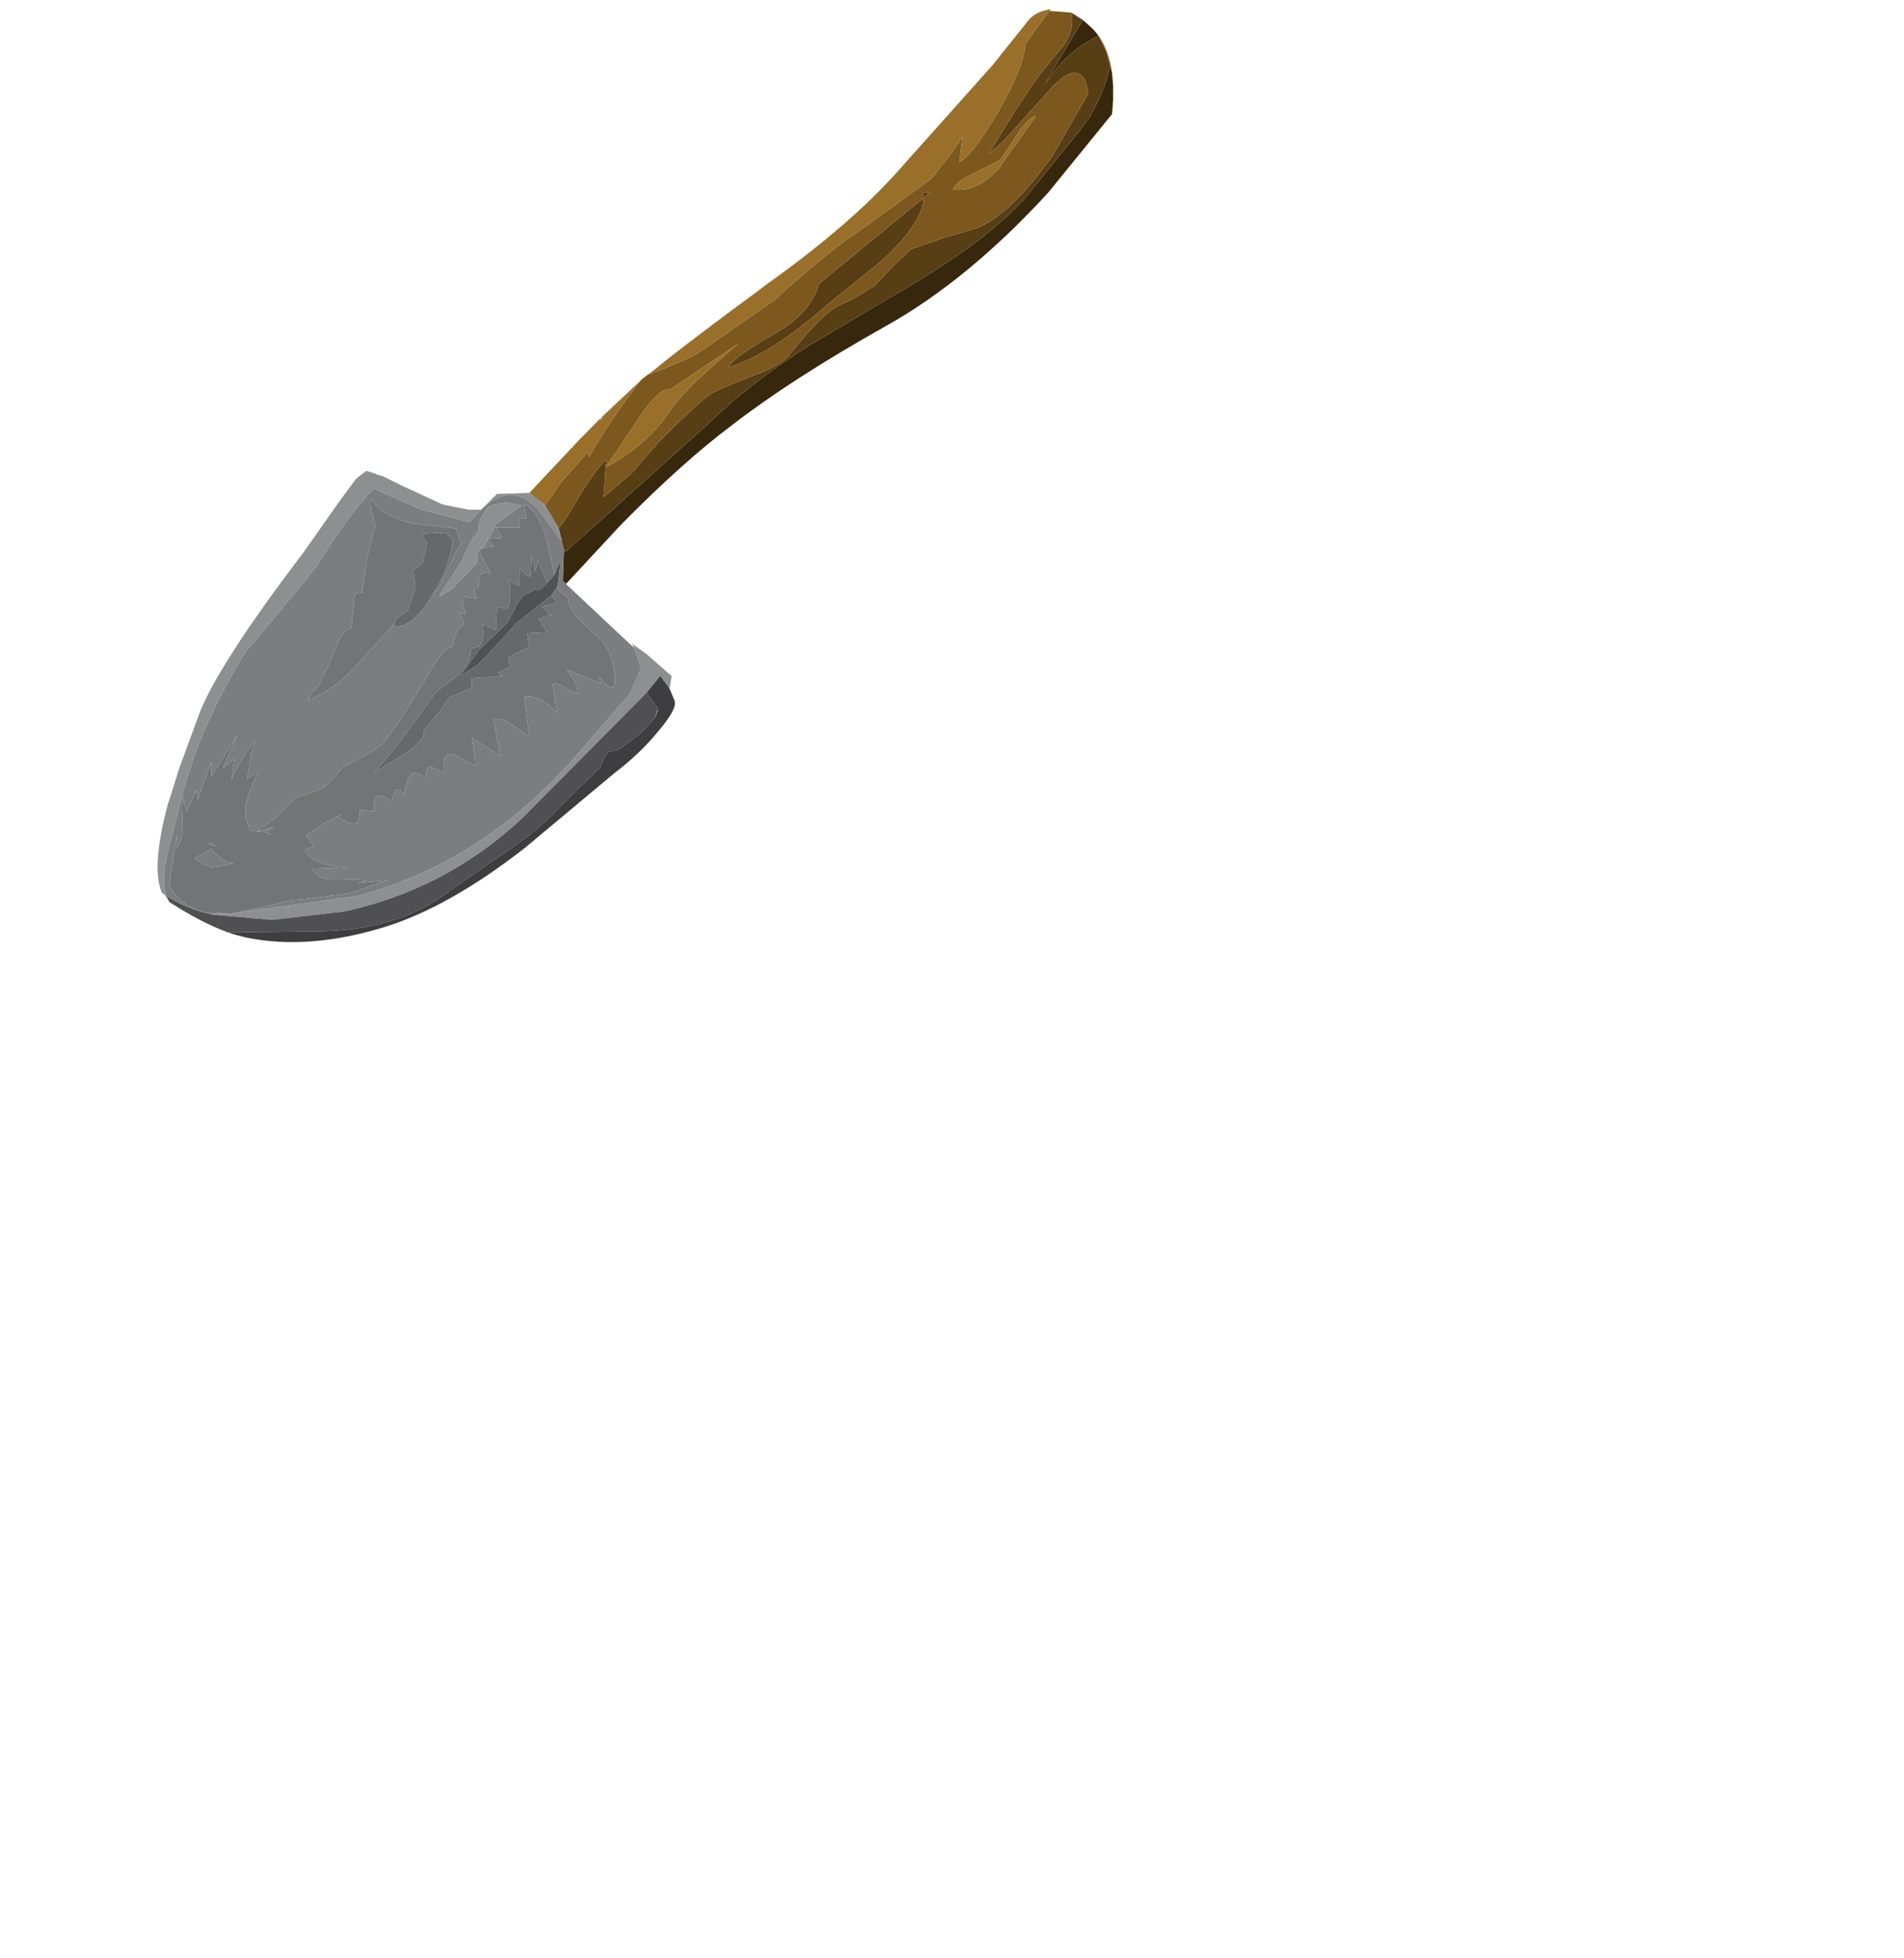 <?xml version="1.0" encoding="UTF-8" standalone="no"?>
<svg xmlns:xlink="http://www.w3.org/1999/xlink" height="93.55px" width="91.0px" xmlns="http://www.w3.org/2000/svg">
  <g transform="matrix(1.0, 0.0, 0.0, 1.0, 0.0, 0.0)">
    <use height="44.6" transform="matrix(1.0, 0.0, 0.0, 1.0, 7.55, 0.4)" width="45.65" xlink:href="#shape0"/>
  </g>
  <defs>
    <g id="shape0" transform="matrix(1.0, 0.0, 0.0, 1.0, -7.55, -0.4)">
      <path d="M51.75 0.95 L52.25 1.4 52.5 1.7 Q51.25 2.35 50.55 3.2 L49.95 4.0 51.75 0.95 M53.15 3.5 L53.2 4.1 53.2 4.3 53.2 4.75 53.15 5.45 50.1 9.2 Q46.25 13.4 42.3 15.6 37.85 18.1 35.0 20.3 32.6 22.1 29.65 25.1 L27.05 27.9 26.9 27.75 26.95 26.35 27.1 26.3 28.0 25.5 30.45 23.3 33.9 20.2 Q35.85 18.3 38.6 16.55 L42.65 14.15 Q47.7 11.25 49.45 8.9 L51.6 6.25 52.15 5.5 52.15 5.45 Q52.85 4.25 53.05 3.1 L53.15 3.5" fill="#37270d" fill-rule="evenodd" stroke="none"/>
      <path d="M51.75 0.95 L49.95 4.0 50.55 3.2 Q51.25 2.35 52.5 1.7 L52.85 2.4 53.05 3.1 Q52.85 4.25 52.15 5.45 L52.15 5.5 51.6 6.25 49.45 8.9 Q47.7 11.25 42.65 14.15 L38.6 16.55 Q35.85 18.3 33.9 20.2 L30.45 23.3 28.0 25.5 27.1 26.3 26.95 26.35 26.95 26.25 26.9 26.1 26.85 25.85 26.7 25.25 27.1 24.7 Q28.35 22.5 29.0 21.95 L28.95 22.25 28.95 22.3 28.85 23.75 30.2 22.6 31.5 21.1 Q33.5 19.1 34.0 18.8 34.45 18.55 35.85 18.0 37.05 17.6 37.65 17.05 38.95 15.4 39.7 14.85 40.0 14.6 40.75 14.3 L41.8 13.65 42.7 12.7 43.55 11.9 45.15 11.35 46.7 10.9 Q48.35 10.2 50.3 7.45 L52.0 4.5 Q51.9 3.35 51.2 3.5 50.9 3.55 50.35 4.1 L50.4 4.0 50.3 4.15 47.9 6.8 47.25 7.35 Q49.0 4.45 49.9 3.3 L50.85 2.15 Q51.4 1.3 51.2 0.6 L51.75 0.95 M44.15 9.45 L44.15 9.2 44.45 9.2 44.15 9.45 Q44.1 10.65 42.15 12.45 L39.55 14.55 Q36.75 17.0 34.8 17.55 35.2 16.95 37.1 15.9 38.75 14.95 39.15 13.55 L44.15 9.45" fill="#583e15" fill-rule="evenodd" stroke="none"/>
      <path d="M52.5 1.7 Q53.0 2.4 53.15 3.5 L53.05 3.1 52.85 2.4 52.5 1.7 M27.65 21.05 L30.7 18.1 36.75 13.5 36.9 13.4 Q32.1 16.95 31.0 17.9 32.7 17.25 33.4 16.85 L37.0 14.35 Q39.35 12.2 40.9 11.15 L44.5 8.55 45.3 7.55 46.0 6.55 45.85 7.75 Q46.5 7.4 47.7 5.35 48.95 3.2 49.0 2.1 L50.2 0.45 Q49.45 0.55 49.05 1.1 L49.9 0.5 51.2 0.6 Q51.4 1.3 50.85 2.15 L49.9 3.3 Q49.0 4.45 47.25 7.35 L47.9 6.8 50.3 4.15 50.4 4.0 50.35 4.1 Q50.9 3.55 51.2 3.5 51.9 3.35 52.0 4.5 L50.3 7.45 Q48.35 10.2 46.7 10.9 L45.15 11.35 43.55 11.9 42.7 12.7 41.8 13.65 40.75 14.3 Q40.0 14.6 39.7 14.85 38.95 15.4 37.65 17.05 37.05 17.6 35.85 18.0 34.45 18.55 34.0 18.8 33.5 19.1 31.5 21.1 L30.2 22.6 28.85 23.75 28.95 22.3 28.95 22.25 29.0 21.95 Q28.35 22.5 27.1 24.7 L26.7 25.25 26.05 24.15 26.85 23.0 28.1 21.6 28.15 21.85 Q29.0 20.3 30.6 18.2 L28.8 19.9 28.7 20.1 28.7 20.0 27.65 21.05 M44.15 9.45 L44.45 9.2 44.15 9.2 44.15 9.45 39.15 13.55 Q38.75 14.95 37.1 15.9 35.2 16.95 34.8 17.55 36.75 17.0 39.55 14.55 L42.15 12.45 Q44.1 10.65 44.15 9.45 M46.4 8.35 Q45.75 8.65 45.55 9.05 46.65 9.2 47.7 8.1 L49.5 5.55 Q49.1 5.65 48.6 6.45 L47.8 7.65 46.4 8.35 M29.0 22.3 Q30.85 21.3 31.9 19.8 32.55 18.85 33.55 17.95 L35.3 16.4 32.05 18.6 Q31.5 18.5 30.55 19.95 L29.0 22.25 29.0 22.3" fill="#7d581e" fill-rule="evenodd" stroke="none"/>
      <path d="M25.3 23.55 L27.65 21.05 28.7 20.0 28.7 20.1 28.8 19.9 30.6 18.2 Q29.0 20.3 28.15 21.85 L28.1 21.6 26.85 23.0 26.05 24.15 25.55 23.75 25.3 23.55 M36.9 13.4 Q40.65 10.7 42.85 8.25 L47.45 3.1 49.05 1.1 Q49.45 0.55 50.2 0.45 L49.0 2.1 Q48.95 3.2 47.7 5.35 46.5 7.4 45.85 7.75 L46.0 6.55 45.3 7.55 44.5 8.55 40.9 11.15 Q39.35 12.2 37.0 14.35 L33.4 16.85 Q32.7 17.25 31.0 17.9 32.1 16.95 36.9 13.4 M46.4 8.35 L47.8 7.65 48.6 6.45 Q49.1 5.65 49.5 5.55 L47.7 8.1 Q46.65 9.2 45.55 9.05 45.75 8.65 46.4 8.35 M29.0 22.3 L29.0 22.25 30.55 19.95 Q31.5 18.5 32.05 18.6 L35.3 16.4 33.55 17.95 Q32.55 18.85 31.9 19.8 30.85 21.3 29.0 22.3" fill="#996f2a" fill-rule="evenodd" stroke="none"/>
      <path d="M30.3 30.95 L30.2 30.75 30.9 31.25 32.1 32.3 32.0 32.9 31.6 32.35 31.55 32.3 30.9 33.1 24.95 39.1 Q21.3 42.5 16.45 43.55 L13.0 43.95 10.15 43.7 10.1 43.65 11.05 43.65 17.1 42.8 Q23.0 41.25 27.5 36.15 L30.1 33.15 30.65 31.9 30.3 30.95 M7.65 42.4 Q7.3 41.2 8.0 38.5 L8.35 37.4 8.55 36.75 9.6 33.9 Q10.65 31.45 14.5 26.4 L16.15 24.05 17.0 22.9 17.05 22.85 17.5 22.5 17.85 22.6 18.1 22.7 18.3 22.75 18.5 22.85 19.2 23.2 21.15 24.1 22.4 24.35 23.0 24.35 23.75 23.6 25.3 23.55 25.55 23.75 Q26.5 24.4 26.85 25.85 L25.65 24.25 Q24.95 23.6 24.35 23.65 23.65 23.7 23.0 24.35 L22.45 24.95 20.15 24.35 17.85 23.35 Q16.45 24.85 15.15 27.05 L13.5 29.05 11.7 31.2 Q9.6 34.65 8.75 37.85 L8.0 40.8 Q7.7 42.15 7.95 42.8 L7.75 42.65 7.65 42.4 M24.95 24.15 L24.3 24.6 23.7 25.05 23.35 25.75 23.25 25.75 23.3 25.8 23.15 26.1 23.0 26.2 22.85 26.25 22.9 26.35 22.8 26.4 22.8 26.9 21.6 28.15 21.0 28.5 21.15 28.2 21.65 27.45 22.1 26.75 22.5 25.85 22.85 25.4 22.9 24.95 23.25 24.3 Q23.4 24.15 23.7 24.1 L24.15 24.0 24.95 24.15 M31.4 33.95 L31.45 33.9 31.45 33.95 31.4 33.95" fill="#8e8f90" fill-rule="evenodd" stroke="none"/>
      <path d="M27.05 27.9 L30.3 30.95 30.65 31.9 30.1 33.15 27.5 36.15 Q23.0 41.25 17.1 42.8 L11.05 43.65 10.1 43.65 10.15 43.7 Q8.85 43.4 7.95 42.8 L8.1 43.1 7.65 42.4 7.75 42.65 7.95 42.8 Q7.7 42.15 8.0 40.8 L8.75 37.85 Q9.6 34.65 11.7 31.2 L13.5 29.05 15.15 27.05 Q16.45 24.85 17.85 23.35 L20.15 24.35 22.45 24.95 23.0 24.35 Q23.65 23.7 24.35 23.65 24.95 23.6 25.65 24.25 L26.85 25.85 Q26.5 24.4 25.55 23.75 L26.05 24.15 26.7 25.25 26.85 25.85 26.9 26.1 26.95 26.25 26.95 26.35 26.9 27.75 27.05 27.9 M11.8 44.8 L11.35 44.7 11.05 44.6 10.9 44.55 11.0 44.55 11.05 44.6 11.8 44.8 M24.95 24.15 L24.15 24.0 23.7 24.1 Q23.4 24.15 23.25 24.3 L22.9 24.95 22.85 25.4 22.5 25.85 22.1 26.75 21.65 27.45 21.15 28.2 21.0 28.5 21.6 28.15 22.8 26.9 22.8 26.4 22.9 26.35 22.85 26.25 23.0 26.2 23.15 26.1 23.3 25.8 23.25 25.75 23.35 25.75 23.7 25.05 24.3 24.6 24.95 24.15 M20.65 28.45 L21.0 28.05 21.5 27.0 Q21.8 26.25 22.05 26.0 L21.8 25.25 19.65 25.0 Q18.2 24.6 17.75 23.85 17.65 24.25 17.95 25.1 L17.55 26.6 17.3 28.3 16.95 28.35 16.8 30.0 Q16.45 30.05 16.15 30.7 L15.7 31.8 15.2 32.8 14.9 33.1 14.7 33.5 Q15.9 32.95 16.75 32.1 L18.85 29.8 18.85 29.95 Q19.75 29.95 20.65 28.45 M26.5 27.45 L26.05 25.5 Q25.7 24.45 25.05 24.05 L25.15 24.8 24.8 24.75 24.85 25.2 23.7 25.2 24.0 25.7 23.35 25.75 23.3 25.8 23.6 26.1 23.0 26.2 22.9 26.35 23.45 27.4 Q22.75 27.2 22.9 28.05 L22.65 28.15 22.8 28.6 22.05 28.5 22.25 29.35 21.95 29.25 22.2 29.8 Q21.75 30.0 21.65 30.9 21.25 30.9 20.7 31.85 L19.85 33.25 19.1 34.45 18.25 35.6 17.35 36.15 16.4 36.65 15.95 37.15 15.45 37.65 14.8 37.9 14.15 38.1 13.25 39.0 12.3 39.7 12.4 39.7 13.15 39.5 12.7 39.7 12.75 39.7 12.8 39.8 12.9 39.85 12.85 39.9 12.8 39.8 12.6 39.75 12.5 39.75 12.1 39.7 11.95 39.65 11.75 39.1 Q11.6 38.3 12.35 36.9 L11.8 37.2 12.15 35.4 Q11.35 36.5 11.05 37.3 L11.2 36.25 10.65 36.7 11.35 35.1 10.75 36.05 10.1 37.1 10.1 36.4 9.45 38.2 9.4 37.75 8.9 38.8 8.75 38.05 8.7 40.0 8.45 40.55 8.45 39.95 8.3 40.9 8.15 41.8 8.1 42.3 Q8.65 43.4 10.1 43.65 L10.05 43.6 11.05 43.65 12.5 43.35 13.95 43.0 14.6 42.95 16.6 42.7 18.55 42.05 17.1 42.2 17.5 42.05 16.15 42.0 Q15.2 42.1 14.9 41.5 L16.6 41.45 Q14.9 41.35 14.55 40.6 L15.0 40.45 14.65 39.9 15.45 39.35 16.4 38.85 16.15 39.0 Q17.25 39.85 17.2 38.7 L17.9 38.75 Q17.8 38.05 18.1 38.0 18.35 38.0 18.7 38.3 L18.9 37.75 Q19.05 37.65 19.3 37.95 19.45 37.2 19.65 37.0 19.9 36.8 20.35 37.2 20.35 36.55 20.65 36.65 L21.2 36.95 Q21.1 35.9 21.7 36.05 L22.75 36.6 22.55 35.25 23.9 36.1 23.6 34.4 Q23.95 34.25 24.45 34.6 L25.3 35.2 25.05 33.3 Q25.8 33.15 26.65 34.1 L26.4 32.7 Q26.65 32.6 27.0 32.85 L27.6 33.15 Q27.65 32.75 27.1 32.0 L28.7 32.65 28.65 32.35 Q29.45 33.35 29.4 32.35 29.3 31.3 28.8 30.65 L27.85 29.75 Q27.2 29.2 27.15 28.55 L26.7 28.2 26.65 28.0 26.8 26.75 26.5 27.45 M10.1 40.55 Q10.5 41.1 11.15 41.25 L10.15 41.45 9.75 41.3 9.3 41.0 10.1 40.55 M10.0 40.25 L10.35 40.45 10.0 40.3 10.0 40.25 M31.3 34.3 L31.4 33.95 31.45 33.95 31.3 34.3" fill="#7c7d80" fill-rule="evenodd" stroke="none"/>
      <path d="M20.65 28.45 Q21.5 27.1 21.65 25.8 L21.3 25.45 20.15 25.5 20.4 25.95 20.2 26.9 20.0 27.05 19.75 27.25 19.85 28.05 19.5 29.15 19.1 29.45 Q18.9 29.5 18.85 29.8 L16.75 32.1 Q15.9 32.95 14.7 33.5 L14.9 33.1 15.2 32.8 15.7 31.8 16.15 30.7 Q16.45 30.05 16.8 30.0 L16.95 28.35 17.3 28.3 17.55 26.6 17.95 25.1 Q17.65 24.25 17.75 23.85 18.2 24.6 19.65 25.0 L21.8 25.25 22.05 26.0 Q21.8 26.25 21.5 27.0 L21.0 28.05 20.65 28.45 M26.65 28.0 L26.7 28.2 27.15 28.55 Q27.2 29.2 27.85 29.75 L28.8 30.65 Q29.3 31.3 29.4 32.35 29.45 33.35 28.65 32.35 L28.7 32.65 27.1 32.0 Q27.65 32.75 27.6 33.15 L27.0 32.85 Q26.65 32.6 26.4 32.7 L26.65 34.1 Q25.8 33.15 25.05 33.3 L25.3 35.2 24.45 34.6 Q23.95 34.25 23.6 34.4 L23.9 36.1 22.55 35.25 22.75 36.6 21.7 36.05 Q21.1 35.9 21.2 36.95 L20.65 36.65 Q20.35 36.55 20.35 37.2 19.9 36.8 19.65 37.0 19.45 37.2 19.3 37.95 19.05 37.65 18.9 37.75 L18.7 38.3 Q18.35 38.0 18.1 38.0 17.8 38.05 17.9 38.75 L17.2 38.7 Q17.25 39.85 16.15 39.0 L16.4 38.85 15.45 39.35 14.65 39.9 15.0 40.45 14.55 40.6 Q14.9 41.35 16.6 41.45 L14.9 41.5 Q15.2 42.1 16.15 42.0 L17.5 42.05 17.1 42.2 18.55 42.05 16.6 42.7 14.6 42.95 13.95 43.0 12.5 43.35 11.05 43.65 10.05 43.6 10.1 43.65 Q8.65 43.4 8.1 42.3 L8.15 41.8 8.3 40.9 8.45 39.95 8.45 40.55 8.7 40.0 8.75 38.05 8.9 38.8 9.4 37.75 9.45 38.2 10.1 36.4 10.1 37.1 10.75 36.05 11.35 35.1 10.65 36.7 11.2 36.25 11.05 37.3 Q11.35 36.5 12.15 35.4 L11.8 37.2 12.35 36.9 Q11.6 38.3 11.75 39.1 L11.95 39.65 12.1 39.7 12.5 39.75 12.6 39.75 12.8 39.8 12.85 39.9 12.9 39.85 12.8 39.8 12.75 39.7 12.7 39.7 13.15 39.5 12.4 39.7 12.3 39.7 13.25 39.0 14.15 38.1 14.8 37.9 15.45 37.65 15.95 37.15 16.4 36.65 17.35 36.15 18.25 35.6 19.1 34.45 19.85 33.25 20.7 31.85 Q21.25 30.9 21.65 30.9 21.75 30.0 22.2 29.8 L21.95 29.25 22.25 29.35 22.05 28.5 22.8 28.6 22.65 28.15 22.9 28.05 Q22.75 27.2 23.45 27.4 L22.9 26.35 23.0 26.2 23.6 26.1 23.3 25.8 23.35 25.75 24.0 25.7 23.7 25.2 24.85 25.2 24.8 24.75 25.15 24.8 25.05 24.05 Q25.7 24.45 26.05 25.5 L26.5 27.45 26.15 27.85 25.7 26.75 25.6 27.3 25.4 26.55 25.35 27.55 25.1 27.45 24.85 27.1 24.8 28.0 24.3 27.7 Q24.5 28.6 24.25 29.1 L23.75 29.0 23.7 30.1 23.05 29.8 Q23.25 31.05 22.5 30.95 22.55 31.6 21.9 32.25 L21.05 32.9 20.85 33.05 19.1 35.45 17.9 36.9 19.3 36.05 Q20.35 35.35 20.25 34.9 L21.0 34.0 21.5 33.3 22.0 33.1 22.55 32.85 22.55 32.4 24.05 32.3 23.8 32.15 24.4 31.85 24.3 31.4 25.3 30.9 25.2 30.25 26.15 30.2 25.75 29.6 Q26.2 29.35 26.35 29.4 L25.9 29.0 26.65 28.8 26.35 28.45 26.65 28.0 M10.0 40.25 L10.0 40.3 10.35 40.45 10.0 40.25 M10.1 40.55 L9.3 41.0 9.75 41.3 10.15 41.45 11.15 41.25 Q10.5 41.1 10.1 40.55" fill="#737475" fill-rule="evenodd" stroke="none"/>
      <path d="M18.85 29.8 Q18.9 29.5 19.1 29.45 L19.5 29.15 19.85 28.05 19.75 27.25 20.0 27.05 20.2 26.9 20.4 25.95 20.15 25.5 21.3 25.45 21.65 25.8 Q21.5 27.1 20.65 28.45 19.75 29.95 18.85 29.95 L18.85 29.8 M26.35 28.45 L26.65 28.8 25.9 29.0 26.35 29.4 Q26.2 29.35 25.75 29.6 L26.15 30.2 25.2 30.25 25.3 30.9 24.3 31.4 24.4 31.85 23.8 32.15 24.05 32.3 22.55 32.4 22.55 32.85 22.0 33.1 21.5 33.3 21.0 34.0 20.25 34.9 Q20.35 35.35 19.3 36.05 L17.9 36.9 19.1 35.45 20.85 33.05 21.05 32.9 21.9 32.25 Q22.55 31.6 22.5 30.95 23.25 31.05 23.05 29.8 L23.7 30.1 23.75 29.0 24.25 29.1 Q24.5 28.6 24.3 27.7 L24.8 28.0 24.85 27.1 25.1 27.45 25.35 27.55 25.4 26.55 25.6 27.3 25.7 26.75 26.15 27.85 Q25.75 28.3 25.6 28.15 L25.35 28.3 Q24.95 28.4 24.7 28.9 L24.25 29.75 22.9 31.05 22.0 32.3 22.9 31.7 23.8 30.75 24.7 29.75 26.35 28.45" fill="#666869" fill-rule="evenodd" stroke="none"/>
      <path d="M10.9 44.55 Q9.65 44.1 8.1 43.1 L7.95 42.8 Q8.85 43.4 10.15 43.7 L13.0 43.95 16.45 43.55 Q21.3 42.5 24.95 39.1 L30.9 33.1 31.45 33.85 31.45 33.9 31.4 33.95 31.3 34.3 30.6 35.05 29.6 35.8 29.2 35.9 29.1 35.9 28.9 36.15 28.7 36.65 26.85 38.45 Q25.95 39.5 24.25 40.65 L21.5 42.55 Q19.0 44.5 15.0 44.5 L11.0 44.55 10.9 44.55" fill="#504f52" fill-rule="evenodd" stroke="none"/>
      <path d="M32.0 32.9 L32.25 33.5 Q32.35 33.9 31.45 34.95 30.6 36.0 29.35 36.95 L25.1 40.5 Q21.45 43.35 18.35 44.3 14.75 45.4 11.8 44.8 L11.05 44.6 11.0 44.55 15.0 44.5 Q19.0 44.5 21.5 42.55 L24.25 40.65 Q25.95 39.5 26.85 38.45 L28.7 36.65 28.9 36.15 29.1 35.9 29.2 35.9 29.6 35.8 30.6 35.05 31.3 34.3 31.45 33.95 31.45 33.9 31.45 33.85 30.9 33.1 31.55 32.3 31.6 32.35 32.0 32.9" fill="#3e3d40" fill-rule="evenodd" stroke="none"/>
      <path d="M26.65 28.0 L26.35 28.45 24.7 29.75 23.8 30.75 22.9 31.7 22.0 32.3 22.9 31.05 24.25 29.75 24.7 28.9 Q24.95 28.4 25.35 28.3 L25.6 28.15 Q25.75 28.3 26.15 27.85 L26.5 27.45 26.8 26.75 26.65 28.0" fill="#505152" fill-rule="evenodd" stroke="none"/>
    </g>
  </defs>
</svg>
